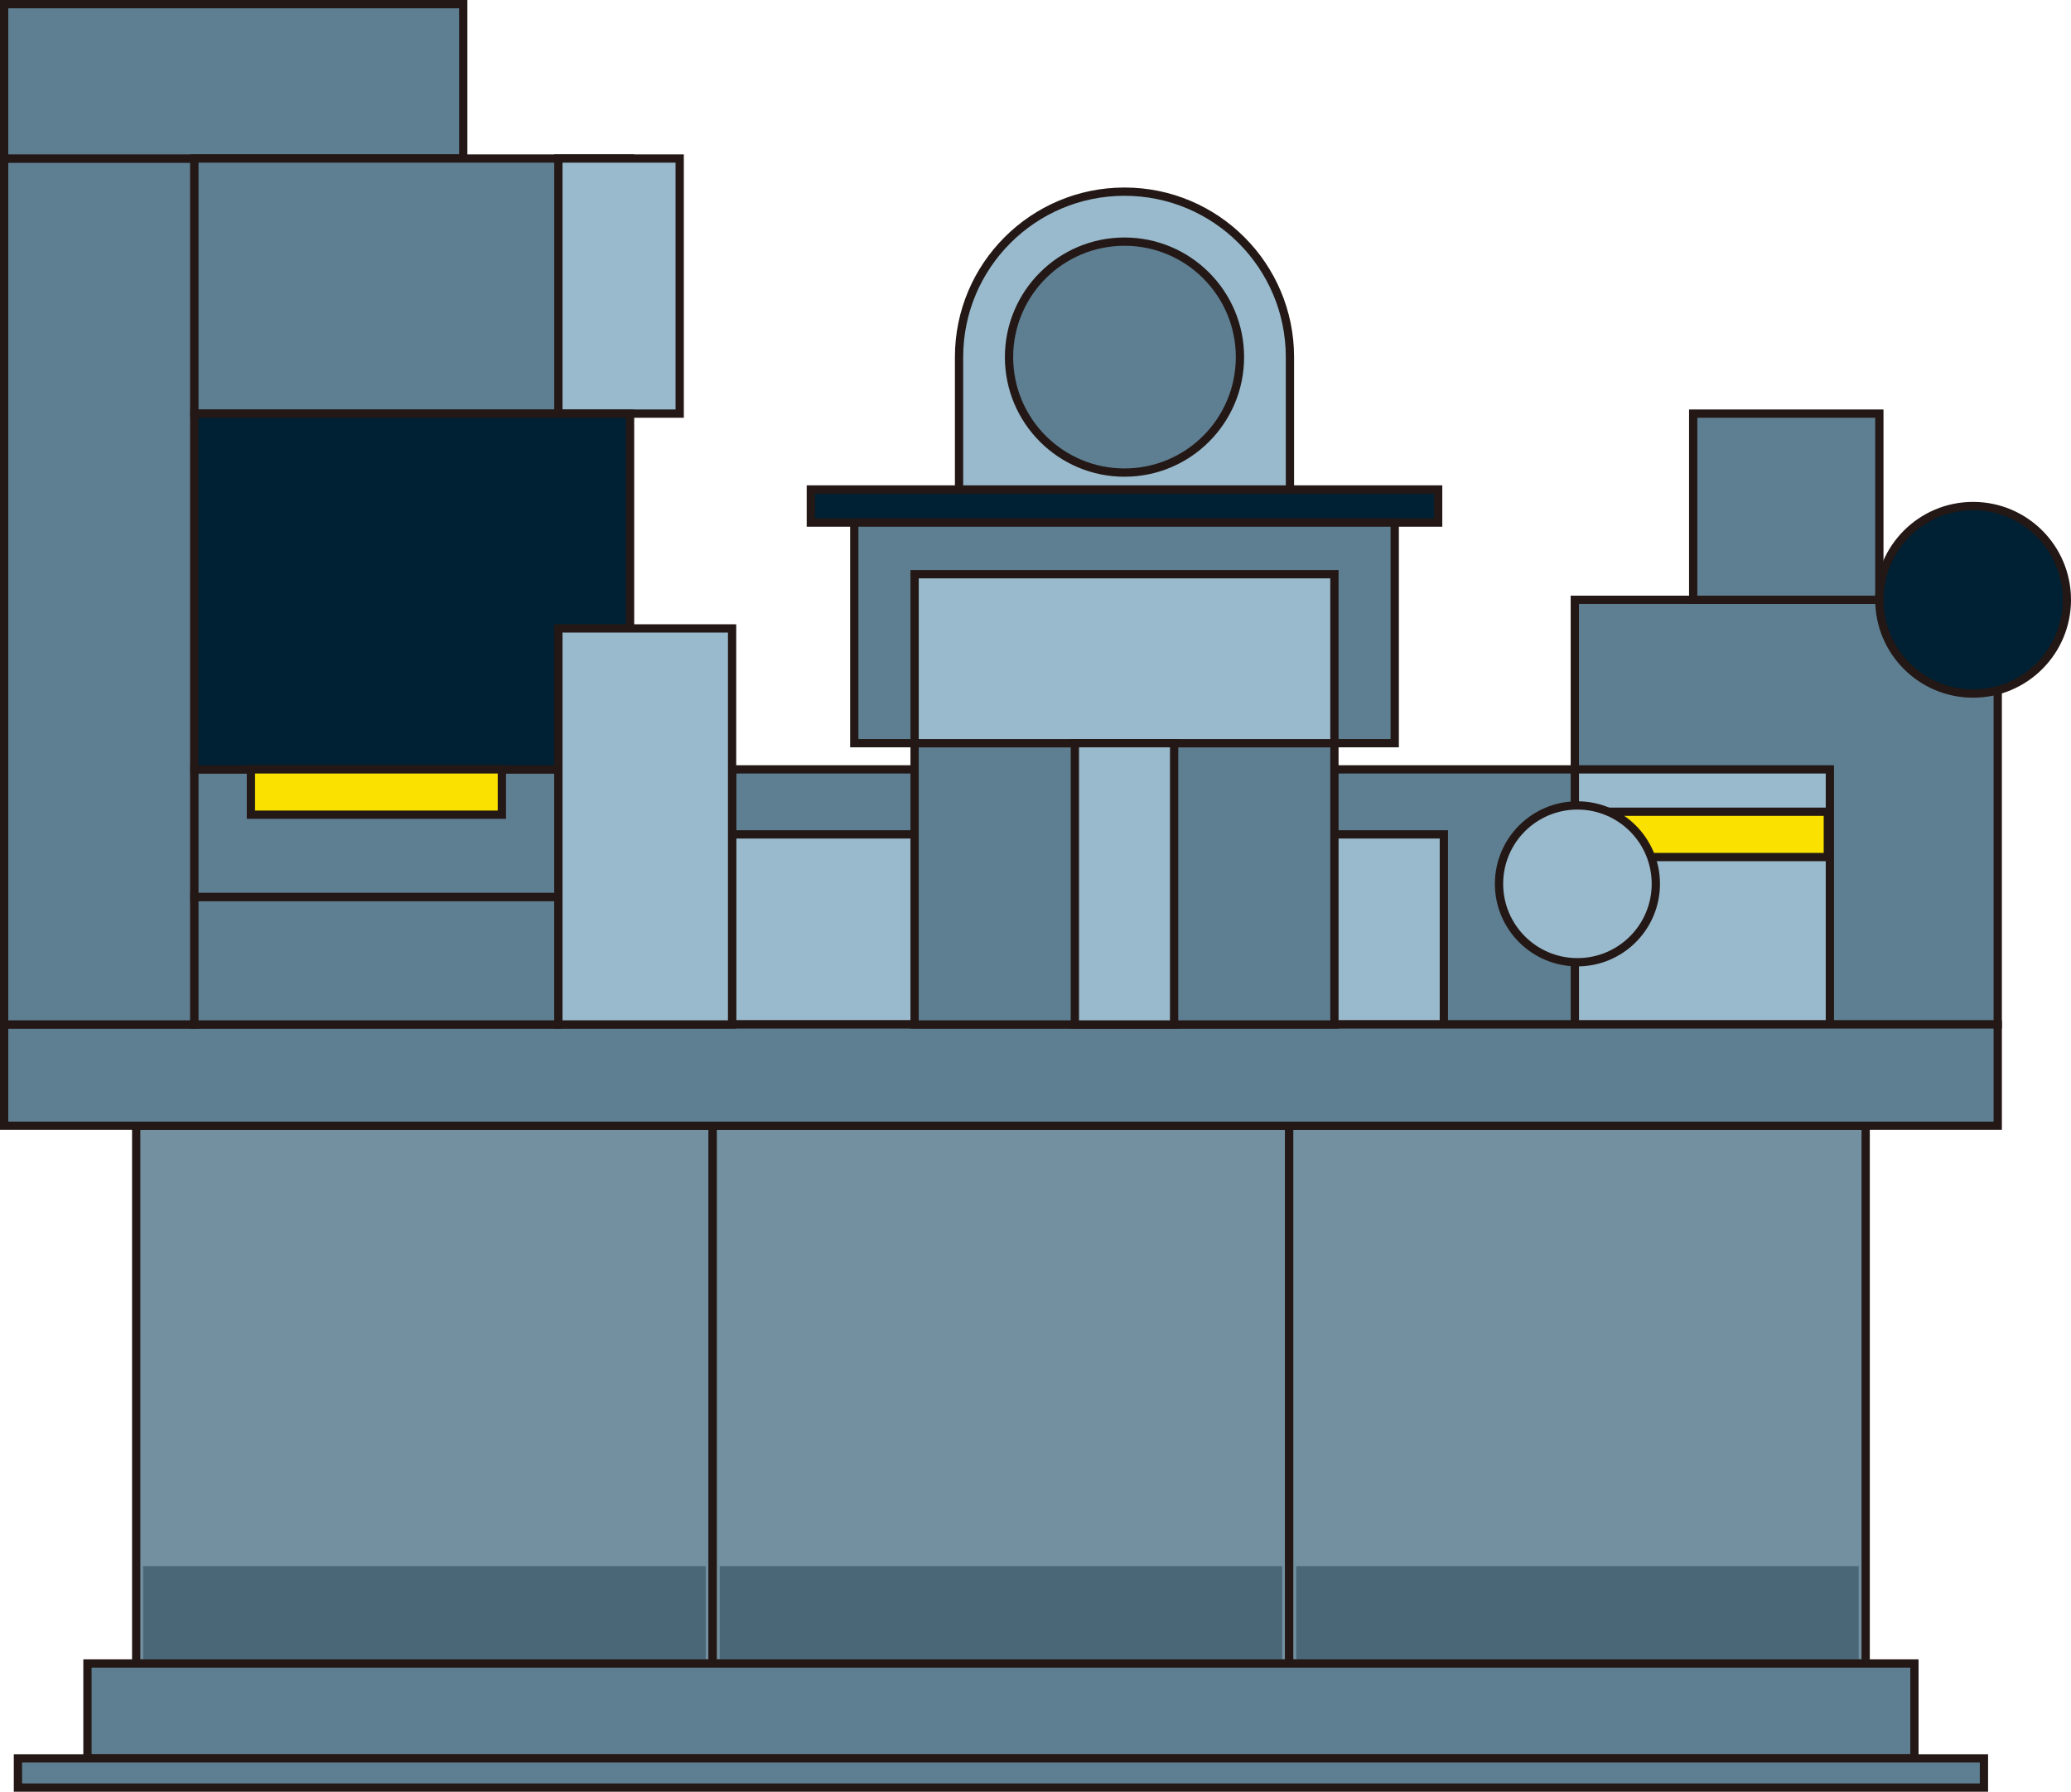 <?xml version="1.0" encoding="UTF-8" standalone="no"?>
<svg
   xmlns:dc="http://purl.org/dc/elements/1.1/"
   xmlns:cc="http://creativecommons.org/ns#"
   xmlns:rdf="http://www.w3.org/1999/02/22-rdf-syntax-ns#"
   xmlns:svg="http://www.w3.org/2000/svg"
   xmlns="http://www.w3.org/2000/svg"
   xmlns:sodipodi="http://sodipodi.sourceforge.net/DTD/sodipodi-0.dtd"
   xmlns:inkscape="http://www.inkscape.org/namespaces/inkscape"
   version="1.1"
   id="图层_1"
   x="0px"
   y="0px"
   width="125.178px"
   height="108.287px"
   viewBox="40.478 73.184 125.178 108.287"
   enable-background="new 40.478 73.184 125.178 108.287"
   xml:space="preserve"
   sodipodi:docname="加工设备-01.svg"><defs
   id="defs75" /><sodipodi:namedview
   pagecolor="#ffffff"
   bordercolor="#666666"
   borderopacity="1"
   objecttolerance="10"
   gridtolerance="10"
   guidetolerance="10"
   inkscape:pageopacity="0"
   inkscape:pageshadow="2"
   inkscape:window-width="640"
   inkscape:window-height="480"
   id="namedview73" />
<g
   id="g70">
	
		<rect
   x="135.665"
   y="109.434"
   fill="#5E7E91"
   stroke="#231815"
   stroke-width="0.5"
   stroke-miterlimit="10"
   width="25.563"
   height="25.667"
   id="rect2" />
	
		<rect
   x="135.665"
   y="119.683"
   fill="#99B9CC"
   stroke="#231815"
   stroke-width="0.5"
   stroke-miterlimit="10"
   width="15.417"
   height="15.417"
   id="rect4" />
	
		<rect
   x="84.728"
   y="119.683"
   fill="#5E7E91"
   stroke="#231815"
   stroke-width="0.5"
   stroke-miterlimit="10"
   width="50.938"
   height="15.417"
   id="rect6" />
	
		<rect
   x="84.728"
   y="123.612"
   fill="#99B9CC"
   stroke="#231815"
   stroke-width="0.5"
   stroke-miterlimit="10"
   width="43.021"
   height="11.488"
   id="rect8" />
	
		<rect
   x="48.71"
   y="141.221"
   fill="#7390A0"
   stroke="#231815"
   stroke-width="0.5"
   stroke-miterlimit="10"
   width="34.845"
   height="32.5"
   id="rect10" />
	
		<rect
   x="83.555"
   y="141.221"
   fill="#7390A0"
   stroke="#231815"
   stroke-width="0.5"
   stroke-miterlimit="10"
   width="34.846"
   height="32.5"
   id="rect12" />
	
		<rect
   x="118.4"
   y="141.221"
   fill="#7390A0"
   stroke="#231815"
   stroke-width="0.5"
   stroke-miterlimit="10"
   width="34.845"
   height="32.5"
   id="rect14" />
	<rect
   x="49.132"
   y="167.839"
   fill="#4A6777"
   width="34"
   height="5.809"
   id="rect16" />
	<rect
   x="83.978"
   y="167.839"
   fill="#4A6777"
   width="34"
   height="5.809"
   id="rect18" />
	<rect
   x="118.823"
   y="167.839"
   fill="#4A6777"
   width="34"
   height="5.809"
   id="rect20" />
	
		<rect
   x="45.764"
   y="173.721"
   fill="#5E7E91"
   stroke="#231815"
   stroke-width="0.5"
   stroke-miterlimit="10"
   width="110.428"
   height="5.735"
   id="rect22" />
	
		<rect
   x="41.562"
   y="179.456"
   fill="#5E7E91"
   stroke="#231815"
   stroke-width="0.5"
   stroke-miterlimit="10"
   width="118.832"
   height="1.765"
   id="rect24" />
	
		<rect
   x="40.728"
   y="135.1"
   fill="#5E7E91"
   stroke="#231815"
   stroke-width="0.5"
   stroke-miterlimit="10"
   width="120.5"
   height="6.121"
   id="rect26" />
	
		<rect
   x="40.728"
   y="82.765"
   fill="#5E7E91"
   stroke="#231815"
   stroke-width="0.5"
   stroke-miterlimit="10"
   width="11.5"
   height="52.335"
   id="rect28" />
	
		<rect
   x="40.728"
   y="73.434"
   fill="#5E7E91"
   stroke="#231815"
   stroke-width="0.5"
   stroke-miterlimit="10"
   width="27.75"
   height="9.331"
   id="rect30" />
	
		<rect
   x="52.228"
   y="82.765"
   fill="#5E7E91"
   stroke="#231815"
   stroke-width="0.5"
   stroke-miterlimit="10"
   width="26.333"
   height="15.417"
   id="rect32" />
	
		<rect
   x="74.228"
   y="82.765"
   fill="#99B9CC"
   stroke="#231815"
   stroke-width="0.5"
   stroke-miterlimit="10"
   width="7.333"
   height="15.417"
   id="rect34" />
	
		<rect
   x="52.228"
   y="127.392"
   fill="#5E7E91"
   stroke="#231815"
   stroke-width="0.5"
   stroke-miterlimit="10"
   width="22"
   height="7.708"
   id="rect36" />
	
		<rect
   x="52.228"
   y="119.683"
   fill="#5E7E91"
   stroke="#231815"
   stroke-width="0.5"
   stroke-miterlimit="10"
   width="22"
   height="7.708"
   id="rect38" />
	
		<rect
   x="52.228"
   y="98.182"
   fill="#002033"
   stroke="#231815"
   stroke-width="0.5"
   stroke-miterlimit="10"
   width="26.333"
   height="21.501"
   id="rect40" />
	
		<rect
   x="74.228"
   y="111.164"
   fill="#99B9CC"
   stroke="#231815"
   stroke-width="0.5"
   stroke-miterlimit="10"
   width="10.5"
   height="23.936"
   id="rect42" />
	<g
   id="g58">
		<path
   fill="#99B9CC"
   stroke="#231815"
   stroke-width="0.5"
   stroke-miterlimit="10"
   d="M108.446,84.767c-5.522,0-10,4.477-10,10    v14.667h20V94.767C118.446,89.244,113.969,84.767,108.446,84.767z"
   id="path44" />
		
			<rect
   x="95.759"
   y="118.101"
   fill="#5E7E91"
   stroke="#231815"
   stroke-width="0.5"
   stroke-miterlimit="10"
   width="25.376"
   height="17"
   id="rect46" />
		
			<rect
   x="89.488"
   y="102.767"
   fill="#002033"
   stroke="#231815"
   stroke-width="0.5"
   stroke-miterlimit="10"
   width="37.917"
   height="2"
   id="rect48" />
		
			<rect
   x="92.113"
   y="104.767"
   fill="#5E7E91"
   stroke="#231815"
   stroke-width="0.5"
   stroke-miterlimit="10"
   width="32.667"
   height="13.333"
   id="rect50" />
		
			<rect
   x="95.759"
   y="107.888"
   fill="#99B9CC"
   stroke="#231815"
   stroke-width="0.5"
   stroke-miterlimit="10"
   width="25.376"
   height="10.213"
   id="rect52" />
		
			<rect
   x="105.446"
   y="118.101"
   fill="#99B9CC"
   stroke="#231815"
   stroke-width="0.5"
   stroke-miterlimit="10"
   width="6"
   height="17"
   id="rect54" />
		<circle
   fill="#5E7E91"
   stroke="#231815"
   stroke-width="0.5"
   stroke-miterlimit="10"
   cx="108.446"
   cy="94.767"
   r="6.979"
   id="circle56" />
	</g>
	
		<rect
   x="55.644"
   y="119.683"
   fill="#FAE100"
   stroke="#231815"
   stroke-width="0.5"
   stroke-miterlimit="10"
   width="15.168"
   height="2.739"
   id="rect60" />
	
		<rect
   x="135.79"
   y="122.243"
   fill="#FAE100"
   stroke="#231815"
   stroke-width="0.5"
   stroke-miterlimit="10"
   width="15.168"
   height="2.739"
   id="rect62" />
	<circle
   fill="#99B9CC"
   stroke="#231815"
   stroke-width="0.5"
   stroke-miterlimit="10"
   cx="135.823"
   cy="126.601"
   r="4.739"
   id="circle64" />
	
		<rect
   x="142.82"
   y="98.182"
   fill="#5E7E91"
   stroke="#231815"
   stroke-width="0.5"
   stroke-miterlimit="10"
   width="11.252"
   height="11.252"
   id="rect66" />
	<circle
   fill="#002033"
   stroke="#231815"
   stroke-width="0.5"
   stroke-miterlimit="10"
   cx="159.739"
   cy="109.434"
   r="5.667"
   id="circle68" />
</g>
</svg>
